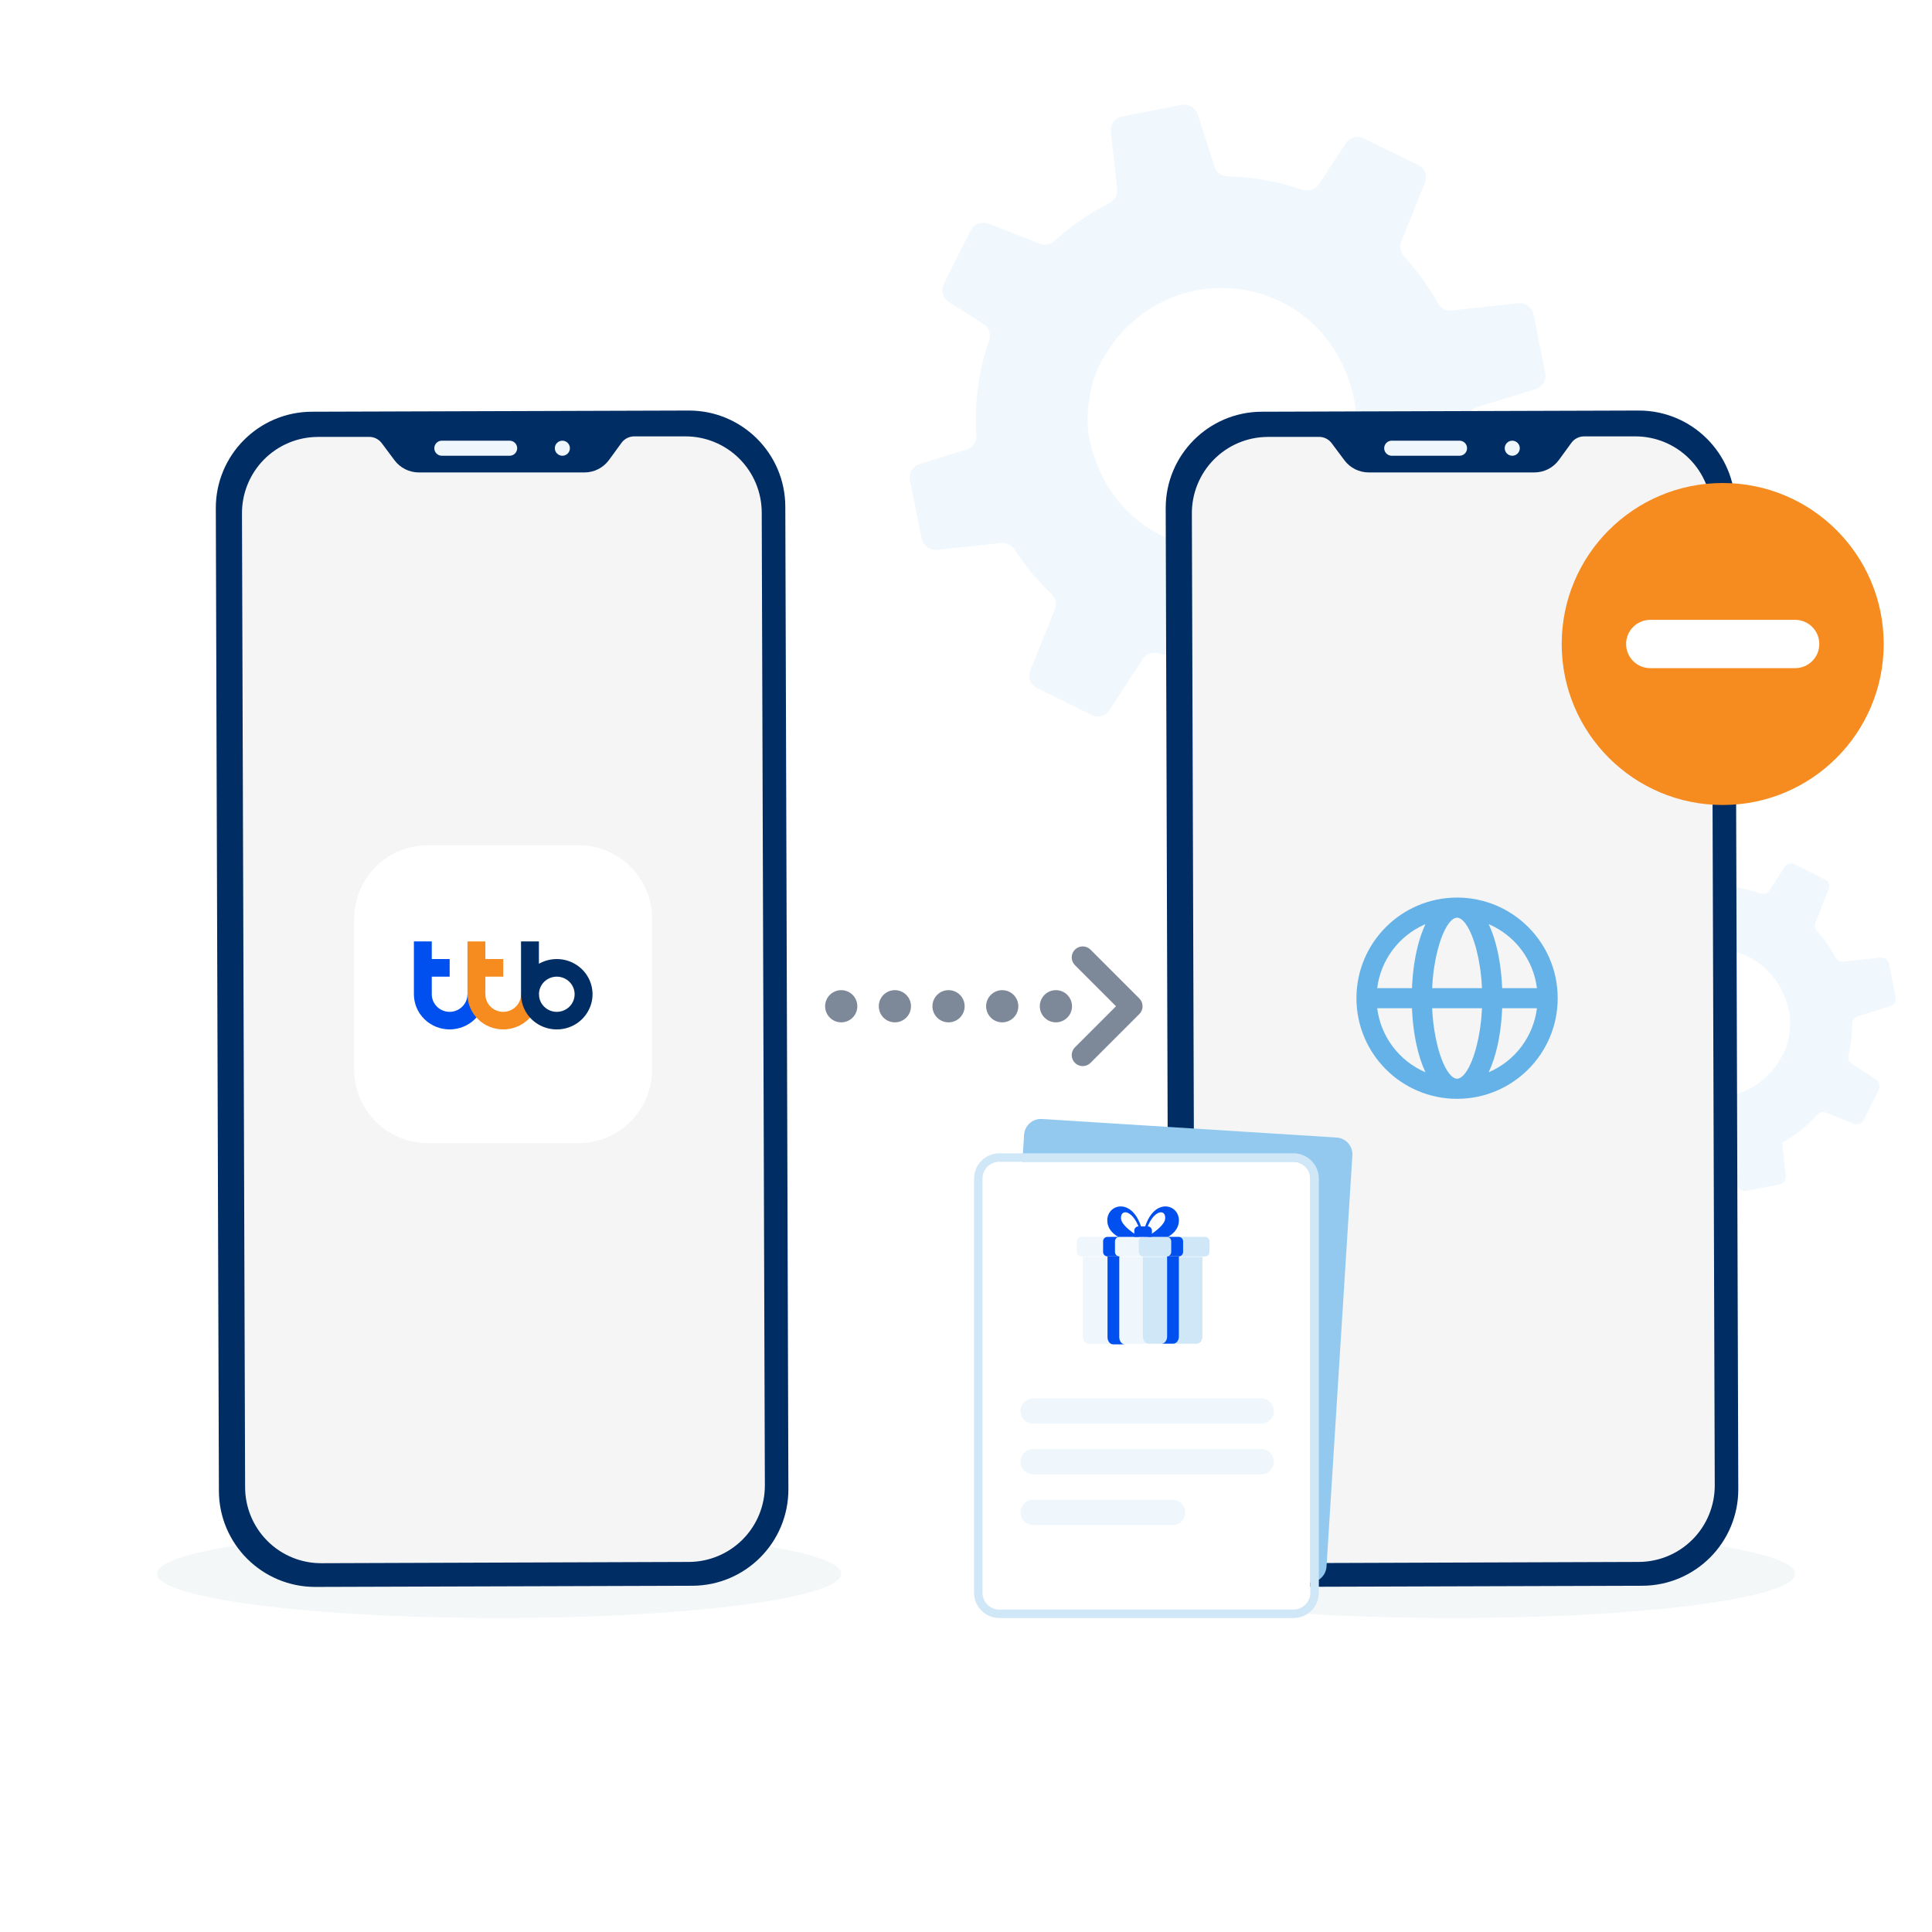 <svg width="240" height="240" viewBox="0 0 240 240" fill="none" xmlns="http://www.w3.org/2000/svg">
<path opacity="0.1" d="M193.41 136.293L197.825 135.808C198.193 135.771 198.551 135.944 198.751 136.255C199.005 136.653 199.277 137.044 199.569 137.426C200.11 138.137 200.689 138.794 201.312 139.387C201.602 139.665 201.698 140.088 201.548 140.459L199.843 144.788C199.656 145.248 199.859 145.779 200.309 146.002L204.107 147.902C204.538 148.115 205.056 147.97 205.317 147.569L207.626 143.962C207.843 143.607 208.273 143.443 208.687 143.554C210.433 144.022 212.251 144.208 214.07 144.107C214.509 144.083 214.917 144.37 215.047 144.79L215.82 147.28C215.971 147.751 216.451 148.045 216.94 147.951L221.072 147.125C221.157 147.109 221.236 147.085 221.311 147.046C221.669 146.876 221.891 146.486 221.842 146.078L221.483 142.771L221.394 141.965C222.082 141.579 222.757 141.136 223.401 140.644C224.268 139.981 225.058 139.248 225.758 138.469C226.025 138.172 226.445 138.067 226.815 138.217L230.291 139.598C230.768 139.783 231.307 139.579 231.531 139.121L232.98 136.209L233.393 135.374C233.621 134.919 233.471 134.361 233.043 134.089L230.039 132.151C229.688 131.93 229.516 131.512 229.618 131.117C229.901 129.928 230.061 128.712 230.086 127.494C230.097 127.389 230.096 127.291 230.096 127.188C230.093 127.153 230.099 127.119 230.103 127.085C230.141 126.695 230.414 126.371 230.788 126.255L234.817 124.989C234.864 124.979 234.908 124.956 234.948 124.938C235.34 124.748 235.566 124.307 235.483 123.869L234.668 119.738C234.569 119.239 234.11 118.9 233.601 118.952L228.996 119.461C228.606 119.51 228.232 119.307 228.046 118.959C227.633 118.199 227.155 117.458 226.611 116.743C226.323 116.365 226.023 116.002 225.71 115.655C225.458 115.371 225.384 114.969 225.525 114.617L227.162 110.456C227.344 109.999 227.145 109.473 226.702 109.25L222.942 107.376C222.489 107.149 221.937 107.296 221.656 107.73L219.828 110.583C219.583 110.966 219.115 111.128 218.689 110.984C217.017 110.398 215.266 110.082 213.498 110.034C213.08 110.029 212.709 109.75 212.584 109.345L211.447 105.703C211.295 105.215 210.799 104.922 210.298 105.018L206.192 105.83C205.698 105.927 205.363 106.391 205.421 106.884L205.439 107.078L205.857 110.92C205.902 111.332 205.691 111.719 205.323 111.909L205.32 111.911C204.439 112.365 203.586 112.901 202.769 113.526C202.333 113.859 201.923 114.21 201.525 114.576C201.252 114.833 200.857 114.908 200.509 114.772L196.98 113.37C196.497 113.176 195.947 113.39 195.719 113.851L193.857 117.604C193.804 117.711 193.776 117.825 193.761 117.934C193.723 118.293 193.887 118.662 194.202 118.867L196.606 120.409C196.899 120.601 197.068 120.936 197.053 121.277C197.048 121.366 197.033 121.457 197.003 121.547C196.265 123.7 195.967 125.976 196.117 128.25C196.149 128.636 195.934 128.996 195.6 129.172C195.552 129.197 195.501 129.218 195.446 129.235L192.183 130.257C191.71 130.405 191.425 130.886 191.517 131.377L191.535 131.473L192.326 135.501C192.431 136.007 192.897 136.347 193.409 136.292L193.41 136.293ZM221.684 123.807C221.935 124.44 222.136 125.123 222.277 125.853C222.543 127.244 222.256 129.439 221.626 130.709C221.559 130.846 221.49 130.978 221.42 131.111C217.079 139.137 205.762 137.506 203.923 128.431C203.685 127.245 203.84 125.518 204.267 124.196C204.37 123.891 204.481 123.605 204.607 123.361C205.187 122.209 205.904 121.244 206.722 120.461C211.384 115.997 219.147 117.484 221.684 123.808V123.807Z" fill="#74B9EA"/>
<path opacity="0.1" d="M116.429 68.309L124.357 67.451C125.017 67.386 125.659 67.691 126.018 68.241C126.475 68.945 126.963 69.636 127.487 70.311C128.458 71.568 129.498 72.729 130.616 73.777C131.138 74.269 131.31 75.015 131.041 75.672L127.979 83.323C127.644 84.136 128.008 85.074 128.817 85.469L135.636 88.826C136.409 89.204 137.339 88.948 137.808 88.238L141.954 81.864C142.344 81.236 143.116 80.945 143.859 81.143C146.993 81.97 150.258 82.299 153.523 82.12C154.312 82.077 155.044 82.585 155.278 83.326L156.665 87.727C156.936 88.56 157.798 89.079 158.676 88.913L166.095 87.453C166.247 87.425 166.39 87.382 166.524 87.314C167.167 87.014 167.566 86.324 167.478 85.603L166.834 79.757L166.673 78.333C167.909 77.651 169.12 76.869 170.277 75.999C171.834 74.827 173.252 73.532 174.508 72.155C174.988 71.63 175.741 71.443 176.406 71.709L182.648 74.15C183.504 74.478 184.471 74.117 184.874 73.306L187.475 68.161L188.217 66.684C188.626 65.88 188.357 64.894 187.589 64.413L182.195 60.988C181.565 60.597 181.256 59.859 181.439 59.16C181.948 57.059 182.235 54.91 182.28 52.758C182.299 52.571 182.297 52.399 182.297 52.215C182.293 52.154 182.302 52.093 182.31 52.033C182.379 51.344 182.868 50.772 183.541 50.568L190.774 48.33C190.857 48.311 190.938 48.272 191.01 48.239C191.713 47.903 192.118 47.124 191.969 46.35L190.507 39.048C190.329 38.167 189.504 37.567 188.59 37.66L180.322 38.56C179.622 38.645 178.95 38.286 178.617 37.671C177.875 36.328 177.017 35.019 176.041 33.756C175.524 33.087 174.984 32.445 174.423 31.831C173.97 31.33 173.837 30.62 174.09 29.997L177.03 22.643C177.356 21.835 176.999 20.905 176.203 20.511L169.453 17.2C168.639 16.799 167.648 17.058 167.144 17.825L163.862 22.867C163.421 23.544 162.582 23.83 161.816 23.576C158.815 22.54 155.67 21.982 152.496 21.896C151.747 21.889 151.08 21.395 150.856 20.679L148.815 14.243C148.541 13.38 147.65 12.863 146.751 13.032L139.378 14.468C138.492 14.639 137.89 15.459 137.994 16.33L138.028 16.672L138.777 23.463C138.857 24.191 138.479 24.875 137.819 25.211L137.813 25.215C136.232 26.017 134.7 26.964 133.232 28.07C132.451 28.658 131.714 29.278 130.999 29.924C130.509 30.38 129.801 30.513 129.176 30.271L122.839 27.793C121.973 27.451 120.984 27.829 120.576 28.644L117.232 35.277C117.138 35.467 117.086 35.667 117.059 35.86C116.992 36.495 117.287 37.148 117.852 37.51L122.168 40.234C122.694 40.574 122.996 41.166 122.971 41.768C122.961 41.926 122.934 42.087 122.881 42.245C121.555 46.052 121.019 50.074 121.29 54.094C121.346 54.775 120.962 55.411 120.361 55.722C120.274 55.767 120.183 55.803 120.085 55.833L114.226 57.641C113.377 57.901 112.865 58.752 113.031 59.62L113.063 59.789L114.483 66.908C114.672 67.803 115.508 68.404 116.428 68.306L116.429 68.309ZM167.194 46.24C167.644 47.359 168.006 48.566 168.26 49.856C168.737 52.315 168.221 56.194 167.09 58.439C166.97 58.681 166.845 58.915 166.72 59.149C158.926 73.335 138.608 70.452 135.306 54.413C134.878 52.316 135.157 49.265 135.922 46.928C136.108 46.388 136.307 45.882 136.533 45.452C137.574 43.416 138.862 41.711 140.33 40.326C148.701 32.437 162.639 35.065 167.194 46.241V46.24Z" fill="#74B9EA"/>
<path d="M104.5 195.5C104.5 198.538 85.472 201 62 201C38.528 201 19.5 198.538 19.5 195.5C19.5 192.462 38.528 190 62 190C85.472 190 104.5 192.462 104.5 195.5Z" fill="#F3F7F8"/>
<path d="M223 195.5C223 198.538 203.972 201 180.5 201C157.028 201 138 198.538 138 195.5C138 192.462 157.028 190 180.5 190C203.972 190 223 192.462 223 195.5Z" fill="#F3F7F8"/>
<path fill-rule="evenodd" clip-rule="evenodd" d="M85.552 51C92.158 50.982 97.53 56.317 97.554 62.923L97.937 184.986C97.955 191.591 92.62 196.963 86.014 196.988L39.193 197.133C32.588 197.152 27.216 191.816 27.192 185.211L26.809 63.147C26.79 56.542 32.126 51.17 38.731 51.146L85.552 51Z" fill="#002D63"/>
<path d="M39.49 54.27H45.81C46.46 54.252 47.074 54.562 47.451 55.09L49.013 57.181C49.73 58.135 50.854 58.694 52.045 58.688H72.603C73.8 58.688 74.924 58.123 75.635 57.163L77.178 55.048C77.549 54.513 78.169 54.197 78.819 54.209H85.115C87.63 54.197 90.043 55.188 91.829 56.962C93.61 58.736 94.619 61.143 94.625 63.659L95.014 184.537C95.014 187.047 94.029 189.459 92.255 191.24C90.48 193.02 88.08 194.023 85.564 194.029L39.934 194.187C37.424 194.199 35.006 193.209 33.231 191.434C31.451 189.66 30.448 187.253 30.448 184.738L30.059 63.859C30.029 61.337 31.007 58.901 32.776 57.102C34.544 55.303 36.962 54.282 39.484 54.276L39.49 54.27Z" fill="#F5F5F6"/>
<path d="M53.95 55.679C53.95 55.163 54.369 54.744 54.886 54.744H63.309C63.825 54.744 64.245 55.163 64.245 55.679C64.245 56.196 63.825 56.615 63.309 56.615H54.886C54.369 56.615 53.95 56.196 53.95 55.679Z" fill="#EFF7FC"/>
<path d="M70.796 55.679C70.796 56.196 70.377 56.615 69.86 56.615C69.343 56.615 68.924 56.196 68.924 55.679C68.924 55.163 69.343 54.744 69.86 54.744C70.377 54.744 70.796 55.163 70.796 55.679Z" fill="#EFF7FC"/>
<g filter="url(#filter0_d_17492_16710)">
<path d="M71.872 104H53.129C48.087 104 44.001 108.087 44.001 113.128V131.872C44.001 136.913 48.087 141 53.129 141H71.872C76.913 141 81.001 136.913 81.001 131.872V113.128C81.001 108.087 76.913 104 71.872 104Z" fill="white"/>
</g>
<path fill-rule="evenodd" clip-rule="evenodd" d="M58.067 123.509C58.067 124.087 57.836 124.643 57.419 125.053C57.003 125.464 56.436 125.695 55.852 125.695C55.268 125.695 54.701 125.464 54.284 125.053C53.868 124.643 53.637 124.087 53.637 123.509V121.323H55.858V119.136H53.637V116.95H51.416V123.509C51.416 124.666 51.884 125.782 52.717 126.598C53.55 127.419 54.678 127.876 55.858 127.876C57.038 127.876 58.166 127.413 58.998 126.598C59.831 125.776 60.3 124.666 60.3 123.509H58.067Z" fill="#0050F0"/>
<path fill-rule="evenodd" clip-rule="evenodd" d="M64.725 123.509C64.725 124.088 64.493 124.643 64.077 125.054C63.66 125.464 63.093 125.696 62.509 125.696C61.925 125.696 61.358 125.464 60.942 125.054C60.525 124.643 60.294 124.088 60.294 123.509V121.323H62.515V119.137H60.294V116.95H58.073V123.509C58.073 124.666 58.541 125.782 59.374 126.598C60.207 127.419 61.335 127.876 62.515 127.876C63.695 127.876 64.823 127.414 65.656 126.598C66.489 125.777 66.957 124.666 66.957 123.509H64.725Z" fill="#F68B1F"/>
<path fill-rule="evenodd" clip-rule="evenodd" d="M69.166 125.696C68.576 125.696 68.015 125.464 67.599 125.054C67.182 124.643 66.951 124.088 66.951 123.509C66.951 122.931 67.182 122.376 67.599 121.965C68.015 121.554 68.582 121.323 69.166 121.323C69.75 121.323 70.317 121.554 70.734 121.965C71.15 122.376 71.381 122.931 71.381 123.509C71.381 124.088 71.15 124.643 70.734 125.054C70.317 125.464 69.75 125.696 69.166 125.696ZM69.166 119.137C68.385 119.137 67.622 119.339 66.945 119.721V116.95H64.724L64.725 123.509C64.725 124.377 64.984 125.221 65.47 125.939C65.956 126.656 66.65 127.217 67.466 127.547C68.275 127.876 69.172 127.963 70.034 127.795C70.896 127.628 71.688 127.211 72.307 126.598C72.926 125.985 73.348 125.21 73.522 124.36C73.695 123.509 73.603 122.63 73.267 121.832C72.931 121.034 72.365 120.351 71.63 119.871C70.901 119.391 70.04 119.137 69.166 119.137Z" fill="#002D63"/>
<path fill-rule="evenodd" clip-rule="evenodd" d="M203.551 51C210.157 50.982 215.529 56.317 215.553 62.923L215.936 184.986C215.954 191.591 210.619 196.963 204.013 196.988L157.192 197.133C150.587 197.152 145.215 191.816 145.19 185.211L144.808 63.147C144.789 56.542 150.125 51.17 156.73 51.146L203.551 51Z" fill="#002D63"/>
<path d="M157.489 54.27H163.809C164.459 54.252 165.073 54.562 165.45 55.09L167.012 57.181C167.729 58.135 168.853 58.694 170.044 58.688H190.602C191.799 58.688 192.923 58.123 193.634 57.163L195.177 55.048C195.548 54.513 196.168 54.197 196.818 54.209H203.114C205.629 54.197 208.042 55.188 209.828 56.962C211.609 58.736 212.618 61.143 212.624 63.659L213.013 184.537C213.013 187.047 212.028 189.459 210.254 191.24C208.479 193.02 206.079 194.023 203.563 194.029L157.933 194.187C155.423 194.199 153.005 193.209 151.23 191.434C149.45 189.66 148.447 187.253 148.447 184.738L148.058 63.859C148.028 61.337 149.006 58.901 150.775 57.102C152.543 55.303 154.962 54.282 157.483 54.276L157.489 54.27Z" fill="#F5F5F6"/>
<path d="M171.949 55.679C171.949 55.163 172.368 54.744 172.885 54.744H181.308C181.824 54.744 182.244 55.163 182.244 55.679C182.244 56.196 181.825 56.615 181.308 56.615H172.885C172.368 56.615 171.949 56.196 171.949 55.679Z" fill="#EFF7FC"/>
<path d="M188.795 55.679C188.795 56.196 188.376 56.615 187.859 56.615C187.342 56.615 186.923 56.196 186.923 55.679C186.923 55.163 187.342 54.744 187.859 54.744C188.376 54.744 188.795 55.163 188.795 55.679Z" fill="#EFF7FC"/>
<path fill-rule="evenodd" clip-rule="evenodd" d="M181.003 111.5C187.907 111.5 193.503 117.096 193.503 124C193.503 130.904 187.907 136.5 181.003 136.5C174.099 136.5 168.503 130.904 168.503 124C168.503 117.096 174.099 111.5 181.003 111.5ZM184.099 125.251H177.907C177.922 125.576 177.943 125.895 177.969 126.207L178.037 126.908C178.049 127.021 178.062 127.135 178.077 127.247L178.169 127.914C178.402 129.439 178.758 130.766 179.172 131.789L179.352 132.206C179.87 133.339 180.46 134 181.003 134C181.545 134 182.135 133.339 182.654 132.206L182.834 131.787C183.247 130.766 183.604 129.439 183.837 127.913L183.929 127.247L183.969 126.906L184.037 126.207C184.063 125.895 184.084 125.575 184.099 125.251ZM175.403 125.251H171.08C171.3 126.984 171.968 128.629 173.02 130.023C174.072 131.417 175.47 132.512 177.075 133.199C176.623 132.241 176.252 131.111 175.974 129.854L175.837 129.186C175.66 128.238 175.535 127.28 175.464 126.318L175.417 125.558C175.412 125.455 175.407 125.353 175.403 125.251ZM190.925 125.251L186.602 125.25L186.589 125.558L186.542 126.318C186.467 127.32 186.34 128.281 186.169 129.186L186.032 129.854C185.754 131.11 185.383 132.241 184.93 133.2C186.536 132.513 187.935 131.418 188.987 130.023C190.038 128.629 190.707 126.983 190.925 125.25V125.251ZM177.075 114.801L176.908 114.874C175.343 115.577 173.985 116.671 172.965 118.05C171.944 119.429 171.295 121.048 171.08 122.75H175.403L175.415 122.442L175.464 121.682C175.539 120.68 175.665 119.719 175.837 118.814L175.974 118.146C176.252 116.89 176.623 115.759 177.075 114.8V114.801ZM181.003 114L180.894 114.009C180.382 114.09 179.837 114.736 179.352 115.794L179.172 116.213C178.759 117.234 178.402 118.561 178.169 120.087L178.077 120.753L178.037 121.094L177.969 121.793C177.943 122.105 177.922 122.425 177.907 122.75H184.099C184.084 122.425 184.063 122.106 184.037 121.793L183.969 121.092C183.957 120.979 183.944 120.865 183.929 120.753L183.837 120.086C183.604 118.561 183.248 117.234 182.834 116.211L182.654 115.794C182.135 114.661 181.545 114 181.003 114ZM184.93 114.8L184.997 114.945C185.42 115.871 185.768 116.952 186.032 118.145L186.169 118.814C186.34 119.719 186.465 120.68 186.542 121.682L186.589 122.442L186.603 122.75H190.925C190.707 121.017 190.038 119.371 188.987 117.977C187.935 116.582 186.536 115.487 184.93 114.8Z" fill="#65B2E8"/>
<path d="M234 80C234 91.046 225.045 100 214 100C202.954 100 194 91.046 194 80C194 68.954 202.954 60 214 60C225.045 60 234 68.954 234 80Z" fill="#F68B1F"/>
<path d="M202 80C202 78.343 203.343 77 205 77H223C224.656 77 226 78.343 226 80C226 81.657 224.656 83 223 83H205C203.343 83 202 81.657 202 80Z" fill="white"/>
<path d="M135.466 117.966C134.932 117.433 134.068 117.433 133.534 117.966C133.001 118.499 133.001 119.364 133.534 119.898L138.636 125L133.534 130.102C133.001 130.636 133.001 131.501 133.534 132.034C134.068 132.568 134.932 132.568 135.466 132.034L141.534 125.966C142.068 125.433 142.068 124.568 141.534 124.034L135.466 117.966Z" fill="#7D8999"/>
<path d="M104.5 127C105.605 127 106.5 126.105 106.5 125C106.5 123.896 105.605 123 104.5 123C103.395 123 102.5 123.896 102.5 125C102.5 126.105 103.395 127 104.5 127Z" fill="#7D8999"/>
<path d="M111.166 127C112.271 127 113.166 126.105 113.166 125C113.166 123.896 112.271 123 111.166 123C110.061 123 109.166 123.896 109.166 125C109.166 126.105 110.061 127 111.166 127Z" fill="#7D8999"/>
<path d="M119.832 125C119.832 126.105 118.937 127 117.832 127C116.727 127 115.832 126.105 115.832 125C115.832 123.896 116.727 123 117.832 123C118.937 123 119.832 123.896 119.832 125Z" fill="#7D8999"/>
<path d="M124.5 127C125.605 127 126.5 126.105 126.5 125C126.5 123.896 125.605 123 124.5 123C123.395 123 122.5 123.896 122.5 125C122.5 126.105 123.395 127 124.5 127Z" fill="#7D8999"/>
<path d="M133.168 125C133.168 126.105 132.273 127 131.168 127C130.063 127 129.168 126.105 129.168 125C129.168 123.896 130.063 123 131.168 123C132.273 123 133.168 123.896 133.168 125Z" fill="#7D8999"/>
<path d="M127.214 140.968C127.287 139.81 128.284 138.931 129.44 139.004L166.033 141.308C167.19 141.381 168.069 142.378 167.996 143.535L164.784 194.608C164.711 195.765 163.715 196.644 162.558 196.572L125.965 194.268C124.808 194.195 123.93 193.198 124.002 192.041L127.214 140.968Z" fill="#93C9EE"/>
<path d="M122.049 146.417C122.049 145.258 122.989 144.318 124.147 144.318H160.683C161.842 144.318 162.782 145.258 162.782 146.417V197.851C162.782 199.01 161.842 199.95 160.683 199.95H124.147C122.989 199.95 122.049 199.01 122.049 197.851V146.417Z" fill="white"/>
<path fill-rule="evenodd" clip-rule="evenodd" d="M124.147 143.268H160.683C162.422 143.268 163.831 144.678 163.831 146.417V197.851C163.831 199.59 162.422 201 160.683 201H124.147C122.409 201 121 199.59 121 197.851V146.417C121 144.678 122.409 143.268 124.147 143.268ZM124.147 144.318C122.989 144.318 122.049 145.258 122.049 146.417V197.851C122.049 199.01 122.989 199.95 124.147 199.95H160.683C161.842 199.95 162.782 199.01 162.782 197.851V146.417C162.782 145.258 161.842 144.318 160.683 144.318H124.147Z" fill="#D0E7F8"/>
<path d="M126.77 175.283C126.77 174.414 127.475 173.709 128.344 173.709H156.671C157.54 173.709 158.244 174.414 158.244 175.283C158.244 176.153 157.54 176.858 156.671 176.858H128.344C127.475 176.858 126.77 176.153 126.77 175.283Z" fill="#EFF7FC"/>
<path d="M126.77 181.581C126.77 180.712 127.475 180.007 128.344 180.007H156.671C157.54 180.007 158.244 180.712 158.244 181.581C158.244 182.451 157.54 183.156 156.671 183.156H128.344C127.475 183.156 126.77 182.451 126.77 181.581Z" fill="#EFF7FC"/>
<path d="M126.77 187.879C126.77 187.01 127.475 186.305 128.344 186.305H145.655C146.524 186.305 147.228 187.01 147.228 187.879C147.228 188.749 146.524 189.454 145.655 189.454H128.344C127.475 189.454 126.77 188.749 126.77 187.879Z" fill="#EFF7FC"/>
<path fill-rule="evenodd" clip-rule="evenodd" d="M134.511 155.244H149.315V166.041C149.315 166.528 149.001 166.93 148.614 166.93H135.212C134.827 166.93 134.511 166.531 134.511 166.041V155.244Z" fill="#EFF7FC"/>
<path fill-rule="evenodd" clip-rule="evenodd" d="M141.971 155.226H149.37V166.022C149.37 166.51 149.057 166.912 148.67 166.912H142.669C142.285 166.912 141.969 166.513 141.969 166.022V155.226H141.971Z" fill="#D0E7F8"/>
<path d="M149.39 155.287H134.609V156.131H149.39V155.287Z" fill="white"/>
<path d="M149.391 155.287H142V156.131H149.391V155.287Z" fill="#E4F4FF"/>
<path fill-rule="evenodd" clip-rule="evenodd" d="M137.579 155.315H139.039V166.111C139.039 166.599 139.349 167 139.731 167H138.271C137.891 167 137.579 166.601 137.579 166.111V155.315Z" fill="#0050F0"/>
<path d="M139.044 155.287H137.569V156.131H139.044V155.287Z" fill="#0047D5"/>
<path fill-rule="evenodd" clip-rule="evenodd" d="M146.444 155.315H144.984V166.03C144.984 166.514 144.674 166.912 144.292 166.912H145.752C146.131 166.912 146.444 166.517 146.444 166.03V155.315Z" fill="#0050F0"/>
<path d="M146.433 155.287H144.958V156.131H146.433V155.287Z" fill="#0047D5"/>
<path fill-rule="evenodd" clip-rule="evenodd" d="M134.295 153.653H149.705C150.001 153.653 150.242 153.899 150.242 154.202V155.524C150.242 155.826 150.001 156.072 149.705 156.072H134.295C133.999 156.072 133.758 155.826 133.758 155.524V154.202C133.758 153.899 133.999 153.653 134.295 153.653Z" fill="#EFF7FC"/>
<path fill-rule="evenodd" clip-rule="evenodd" d="M141.999 153.653H149.704C150 153.653 150.241 153.899 150.241 154.202V155.524C150.241 155.826 150 156.072 149.704 156.072H141.999C141.704 156.072 141.462 155.826 141.462 155.524V154.202C141.462 153.899 141.704 153.653 141.999 153.653Z" fill="#D0E7F8"/>
<path fill-rule="evenodd" clip-rule="evenodd" d="M137.568 153.653H139.044C138.748 153.653 138.507 153.899 138.507 154.202V155.524C138.507 155.826 138.748 156.072 139.044 156.072H137.568C137.272 156.072 137.031 155.826 137.031 155.524V154.202C137.031 153.899 137.272 153.653 137.568 153.653Z" fill="#0050F0"/>
<path fill-rule="evenodd" clip-rule="evenodd" d="M146.432 153.653H144.957C145.253 153.653 145.494 153.899 145.494 154.202V155.524C145.494 155.826 145.253 156.072 144.957 156.072H146.432C146.728 156.072 146.969 155.826 146.969 155.524V154.202C146.969 153.899 146.728 153.653 146.432 153.653Z" fill="#0050F0"/>
<path fill-rule="evenodd" clip-rule="evenodd" d="M141.867 153.653H138.916C137.972 153.102 137.52 152.375 137.553 151.52C137.63 149.513 140.777 148.71 141.867 152.771V153.653Z" fill="#0050F0"/>
<path fill-rule="evenodd" clip-rule="evenodd" d="M141.492 153.653C140.249 152.845 139.328 152.078 139.258 151.393C139.188 150.683 139.71 150.319 140.398 150.847C141.242 151.493 141.584 152.751 141.865 153.655H141.49L141.492 153.653Z" fill="white"/>
<path fill-rule="evenodd" clip-rule="evenodd" d="M142.134 153.653H145.084C146.029 153.102 146.481 152.375 146.448 151.52C146.371 149.513 143.223 148.71 142.134 152.771V153.653Z" fill="#0050F0"/>
<path fill-rule="evenodd" clip-rule="evenodd" d="M142.509 153.653C143.752 152.845 144.673 152.078 144.743 151.393C144.815 150.683 144.292 150.319 143.603 150.847C142.759 151.493 142.417 152.751 142.137 153.655H142.512L142.509 153.653Z" fill="white"/>
<path fill-rule="evenodd" clip-rule="evenodd" d="M140.905 153.653H143.099V152.876C143.099 152.583 142.865 152.344 142.577 152.344H141.427C141.139 152.344 140.905 152.583 140.905 152.876V153.653Z" fill="#0050F0"/>
<defs>
<filter id="filter0_d_17492_16710" x="42.001" y="103" width="41" height="41" filterUnits="userSpaceOnUse" color-interpolation-filters="sRGB">
<feFlood flood-opacity="0" result="BackgroundImageFix"/>
<feColorMatrix in="SourceAlpha" type="matrix" values="0 0 0 0 0 0 0 0 0 0 0 0 0 0 0 0 0 0 127 0" result="hardAlpha"/>
<feOffset dy="1"/>
<feGaussianBlur stdDeviation="1"/>
<feComposite in2="hardAlpha" operator="out"/>
<feColorMatrix type="matrix" values="0 0 0 0 0.919 0 0 0 0 0.919 0 0 0 0 0.919 0 0 0 1 0"/>
<feBlend mode="normal" in2="BackgroundImageFix" result="effect1_dropShadow_17492_16710"/>
<feBlend mode="normal" in="SourceGraphic" in2="effect1_dropShadow_17492_16710" result="shape"/>
</filter>
</defs>
</svg>
